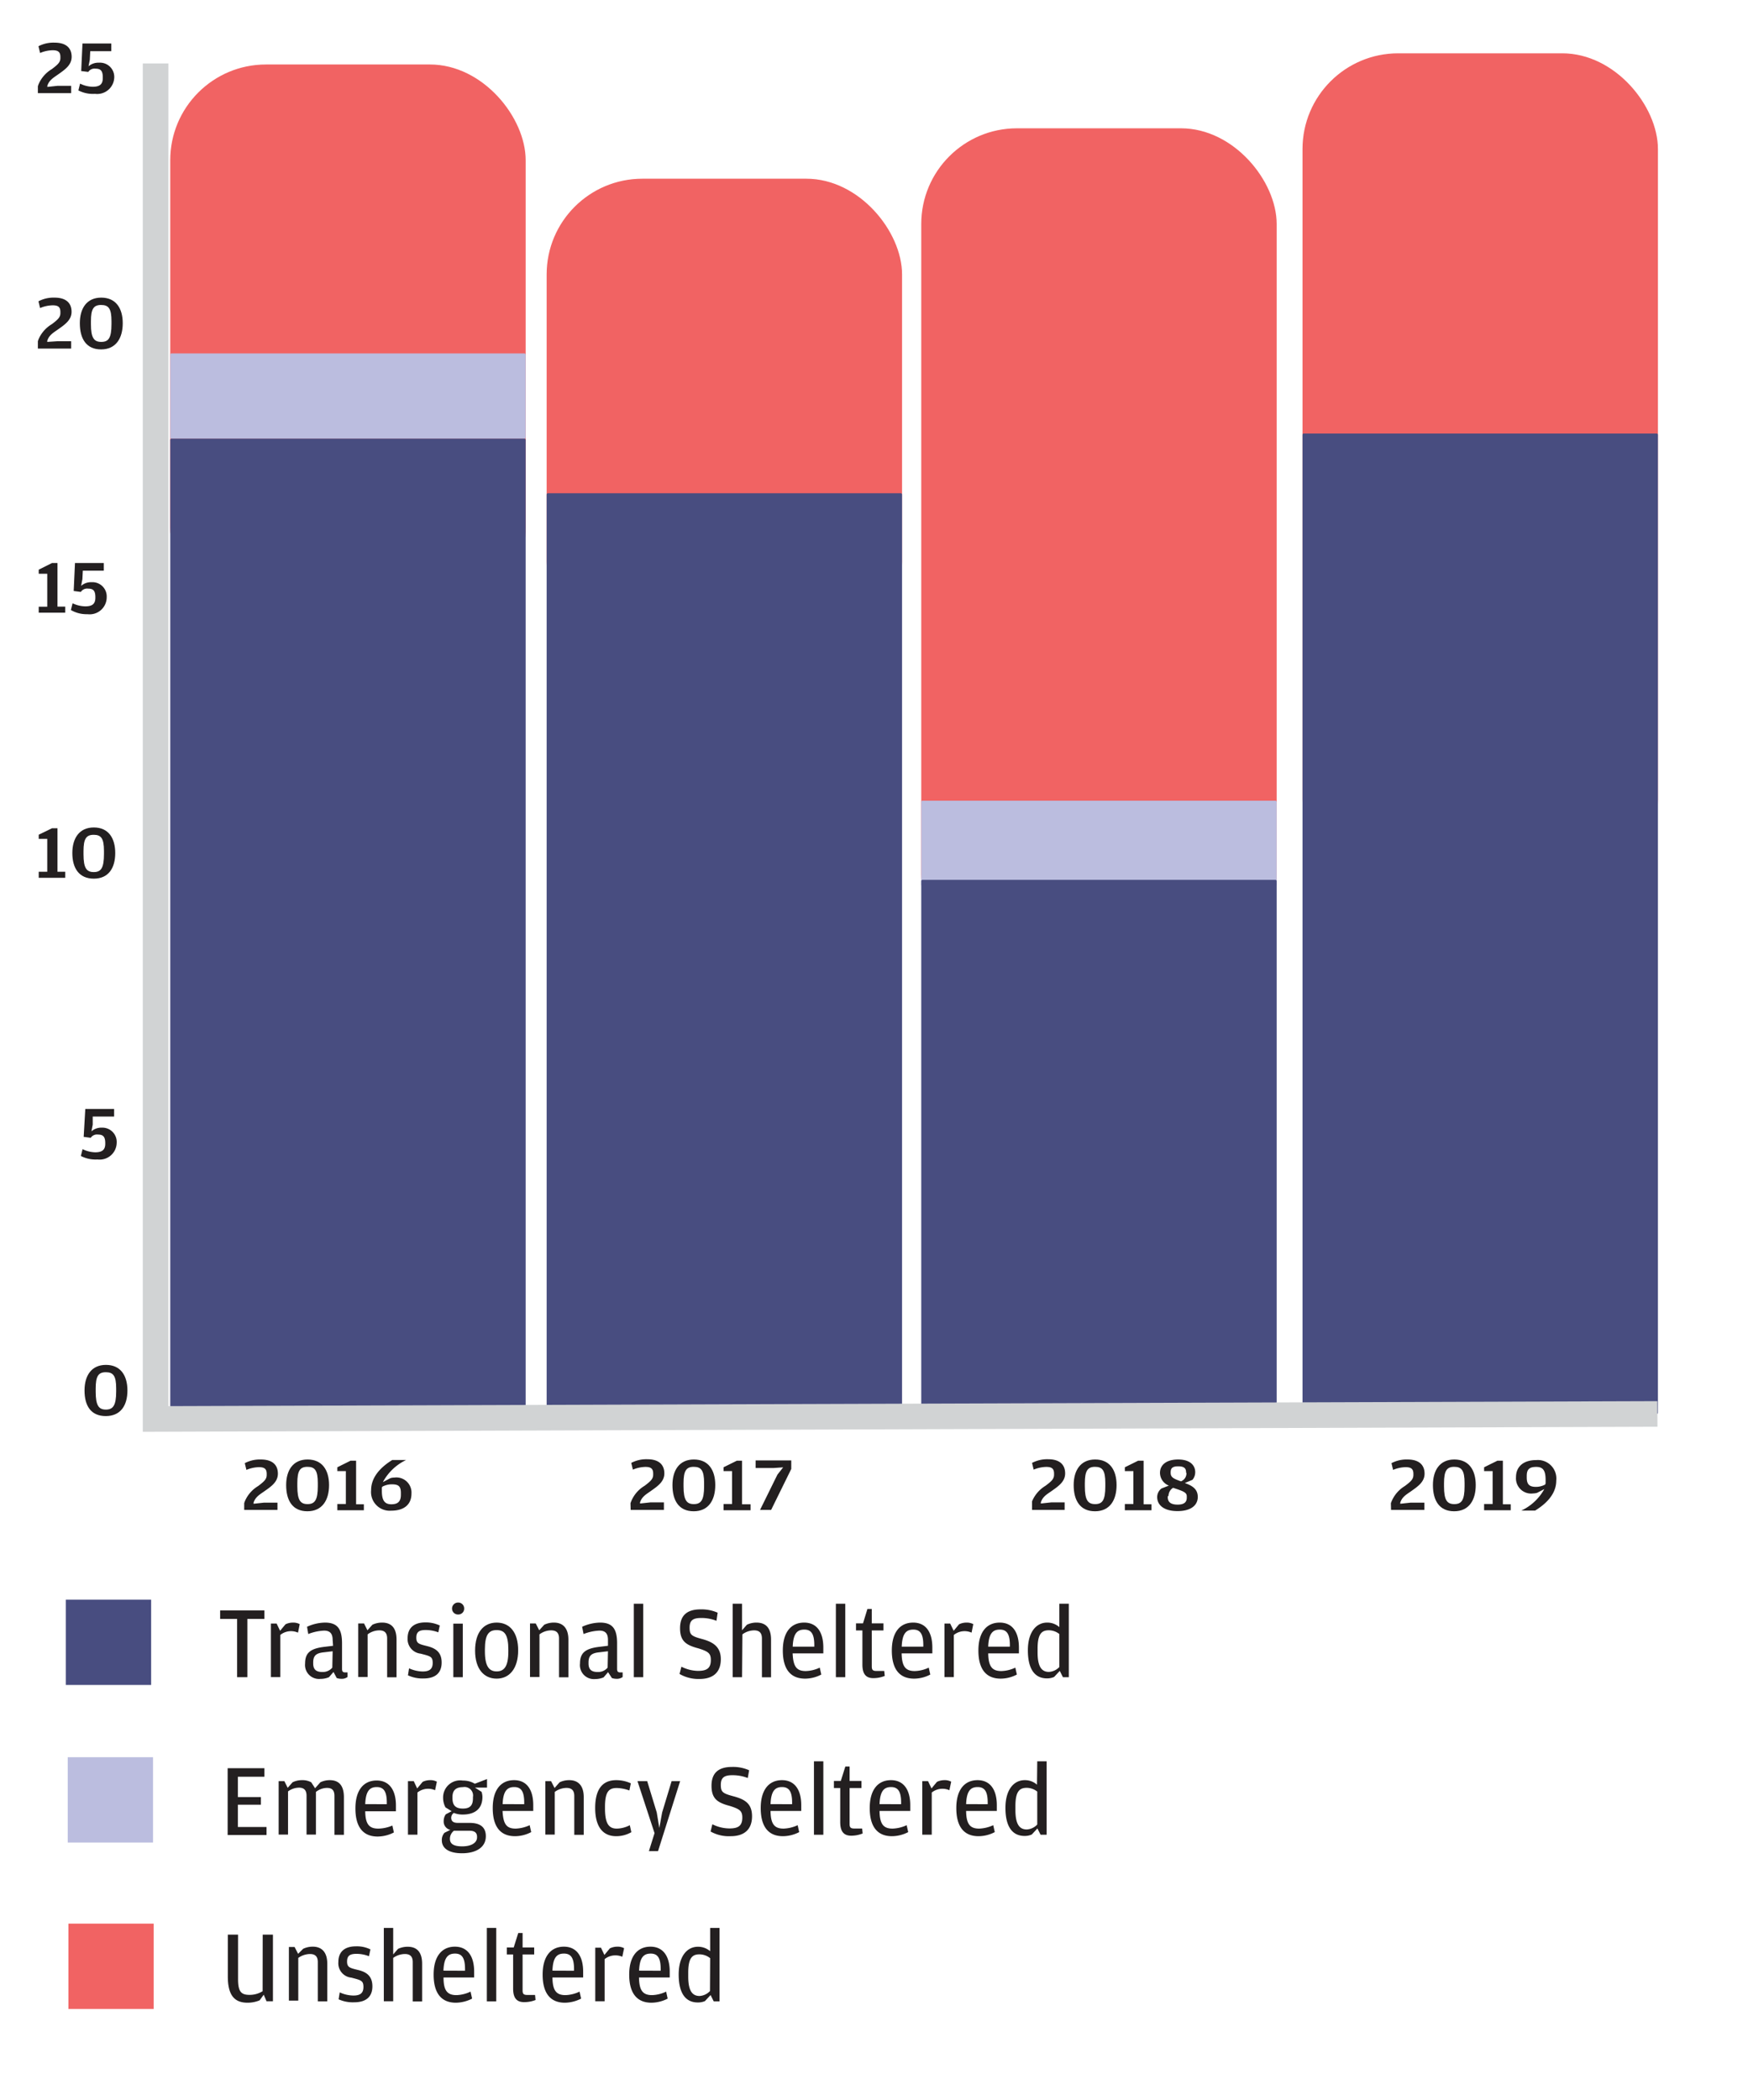 <svg id="e3250d97-3ce9-4544-bf42-e281d875bc3b" data-name="Layer 1" xmlns="http://www.w3.org/2000/svg" viewBox="0 0 204.94 246.18"><defs><style>.b4b6688f-1497-4bd4-a22e-aad5d5587f56{fill:#f16363;}.a6f3ffdb-8afa-44a0-bfca-8c2ec6eaa3f3{fill:#bbbddf;}.a0fae976-61ce-44d4-ad91-fa35dd3cdf12{fill:#484d80;}.b7af0388-695f-4e9a-bd59-a63b7f5e1c22{fill:none;stroke:#d1d3d4;stroke-miterlimit:10;stroke-width:3px;}.a412d43b-7371-4d78-bea0-be32658e9997{fill:#231f20;}</style></defs><rect class="b4b6688f-1497-4bd4-a22e-aad5d5587f56" x="19.96" y="7.56" width="41.67" height="65.51" rx="11.22"/><rect class="a6f3ffdb-8afa-44a0-bfca-8c2ec6eaa3f3" x="19.96" y="41.43" width="41.67" height="10" rx="0.14"/><rect class="a0fae976-61ce-44d4-ad91-fa35dd3cdf12" x="19.96" y="51.42" width="41.67" height="114.92" rx="0.14"/><rect class="b4b6688f-1497-4bd4-a22e-aad5d5587f56" x="64.09" y="20.95" width="41.67" height="56.1" rx="11.22"/><rect class="a0fae976-61ce-44d4-ad91-fa35dd3cdf12" x="64.09" y="57.82" width="41.67" height="108.44" rx="0.14"/><rect class="b4b6688f-1497-4bd4-a22e-aad5d5587f56" x="108.01" y="15.04" width="41.67" height="98.68" rx="11.22"/><rect class="a6f3ffdb-8afa-44a0-bfca-8c2ec6eaa3f3" x="108.01" y="93.86" width="41.67" height="10" rx="0.14"/><rect class="a0fae976-61ce-44d4-ad91-fa35dd3cdf12" x="108.01" y="103.14" width="41.67" height="63.17" rx="0.14"/><rect class="b4b6688f-1497-4bd4-a22e-aad5d5587f56" x="152.71" y="6.25" width="41.67" height="98.68" rx="11.22" transform="translate(347.09 111.18) rotate(180)"/><rect class="a0fae976-61ce-44d4-ad91-fa35dd3cdf12" x="152.71" y="50.82" width="41.67" height="114.93" rx="0.14"/><polyline class="b7af0388-695f-4e9a-bd59-a63b7f5e1c22" points="18.24 7.44 18.24 166.34 194.32 165.75"/><path class="a412d43b-7371-4d78-bea0-be32658e9997" d="M4.44,10.11l.06-.18A3.81,3.81,0,0,1,6.08,8.1c.68-.52,1-.79,1-1.3V6.67c0-.61-.31-.78-.92-.78a4,4,0,0,0-1.46.32l-.19-.79A3.78,3.78,0,0,1,6.4,5c1.42,0,2,.69,2,1.66s-.78,1.5-1.65,2.11c-.55.38-1,.66-1.2,1.29l0,.13,1.21-.13H8.34v.86H4.44Z"/><path class="a412d43b-7371-4d78-bea0-be32658e9997" d="M9.19,10.6l.2-.8a3.41,3.41,0,0,0,1.48.37c.78,0,1.18-.26,1.18-1V9.05c0-.79-.29-1-.85-1a.87.87,0,0,0-.85.38l-.83-.1L9.67,5.1h3.38V6H10.58l-.05,1-.15.77a1.76,1.76,0,0,1,1.23-.42,1.67,1.67,0,0,1,1.78,1.82A2,2,0,0,1,11.14,11,3.73,3.73,0,0,1,9.19,10.6Z"/><path class="a412d43b-7371-4d78-bea0-be32658e9997" d="M4.44,40l.06-.18A3.81,3.81,0,0,1,6.08,38c.68-.52,1-.79,1-1.3v-.13c0-.62-.31-.78-.92-.78a4,4,0,0,0-1.46.32l-.19-.79a3.78,3.78,0,0,1,1.88-.43c1.42,0,2,.69,2,1.66s-.78,1.5-1.65,2.11c-.55.38-1,.66-1.2,1.29l0,.13L6.75,40H8.34v.86H4.44Z"/><path class="a412d43b-7371-4d78-bea0-be32658e9997" d="M9.36,37.89c0-1.73.8-3,2.51-3s2.52,1.24,2.52,3-.8,3.07-2.54,3.07S9.36,39.7,9.36,37.89Zm3.71.14v-.39c0-1.45-.33-1.89-1.21-1.89s-1.2.45-1.2,1.91V38c0,1.62.37,2.08,1.21,2.08S13.07,39.65,13.07,38Z"/><path class="a412d43b-7371-4d78-bea0-be32658e9997" d="M4.54,71.12h1V67.26h-1v-.48L6.1,66h.64v5.11h.91v.71H4.54Z"/><path class="a412d43b-7371-4d78-bea0-be32658e9997" d="M8.31,71.51l.2-.79a3.61,3.61,0,0,0,1.48.36c.78,0,1.19-.25,1.19-1V70c0-.8-.29-1-.86-1a.87.87,0,0,0-.84.39l-.84-.11L8.79,66h3.38v.9H9.71l-.05,1-.15.78a1.73,1.73,0,0,1,1.22-.43A1.67,1.67,0,0,1,12.51,70,2,2,0,0,1,10.26,72,3.66,3.66,0,0,1,8.31,71.51Z"/><path class="a412d43b-7371-4d78-bea0-be32658e9997" d="M4.54,102.19h1V98.34h-1v-.49l1.56-.76h.64v5.1h.91v.71H4.54Z"/><path class="a412d43b-7371-4d78-bea0-be32658e9997" d="M8.48,100c0-1.73.81-3,2.52-3s2.51,1.24,2.51,3S12.72,103,11,103,8.48,101.79,8.48,100Zm3.71.14v-.39c0-1.46-.33-1.89-1.2-1.89s-1.2.45-1.2,1.91v.38c0,1.62.36,2.08,1.21,2.08S12.19,101.74,12.19,100.12Z"/><path class="a412d43b-7371-4d78-bea0-be32658e9997" d="M9.48,135.51l.2-.8a3.55,3.55,0,0,0,1.47.37c.79,0,1.19-.26,1.19-1V134c0-.79-.29-1-.85-1a.87.87,0,0,0-.85.38l-.83-.11L10,130h3.38v.89H10.87l0,.95-.15.78a1.76,1.76,0,0,1,1.23-.43A1.68,1.68,0,0,1,13.68,134a2,2,0,0,1-2.25,1.92A3.75,3.75,0,0,1,9.48,135.51Z"/><path class="a412d43b-7371-4d78-bea0-be32658e9997" d="M9.91,163c0-1.73.8-3,2.51-3s2.52,1.24,2.52,3S14.14,166,12.4,166,9.91,164.8,9.91,163Zm3.71.15v-.4c0-1.45-.33-1.89-1.21-1.89s-1.19.46-1.19,1.91v.39c0,1.61.36,2.08,1.2,2.08S13.62,164.74,13.62,163.13Z"/><path class="a412d43b-7371-4d78-bea0-be32658e9997" d="M28.63,176.21l.06-.18a3.81,3.81,0,0,1,1.58-1.83c.68-.52,1-.79,1-1.3v-.13c0-.61-.31-.78-.92-.78a4,4,0,0,0-1.46.32l-.19-.79a3.78,3.78,0,0,1,1.88-.43c1.42,0,2,.69,2,1.66s-.77,1.5-1.65,2.11c-.55.38-1,.66-1.2,1.29l0,.13,1.21-.13h1.59V177h-3.9Z"/><path class="a412d43b-7371-4d78-bea0-be32658e9997" d="M33.55,174.09c0-1.73.8-3,2.51-3s2.52,1.24,2.52,3-.8,3.07-2.54,3.07S33.55,175.9,33.55,174.09Zm3.71.15v-.4c0-1.45-.33-1.89-1.21-1.89s-1.19.46-1.19,1.91v.38c0,1.62.36,2.08,1.2,2.08S37.26,175.85,37.26,174.24Z"/><path class="a412d43b-7371-4d78-bea0-be32658e9997" d="M39.55,176.31h1v-3.86h-1V172l1.55-.77h.65v5.11h.91v.7H39.55Z"/><path class="a412d43b-7371-4d78-bea0-be32658e9997" d="M45.77,173.28a1.5,1.5,0,0,1,.47-.07,1.77,1.77,0,0,1,2,1.88c0,1.3-.89,2-2.37,2a2.19,2.19,0,0,1-2.36-2.4c0-1.69,1.36-2.85,2.48-3.54h1.62a6.07,6.07,0,0,0-2.72,2.59Zm-1,1.09v.4c0,1.12.33,1.57,1.11,1.57S47,176,47,175.23V175c0-.8-.31-1-1.08-1a2.39,2.39,0,0,0-1.08.27Z"/><path class="a412d43b-7371-4d78-bea0-be32658e9997" d="M73.92,176.21,74,176a3.81,3.81,0,0,1,1.58-1.83c.68-.52,1-.79,1-1.3v-.13c0-.61-.31-.78-.92-.78a4,4,0,0,0-1.46.32l-.19-.79a3.78,3.78,0,0,1,1.88-.43c1.41,0,2,.69,2,1.66s-.78,1.5-1.65,2.11c-.55.38-1,.66-1.2,1.29l0,.13,1.21-.13h1.59V177h-3.9Z"/><path class="a412d43b-7371-4d78-bea0-be32658e9997" d="M78.84,174.09c0-1.73.8-3,2.51-3s2.51,1.24,2.51,3-.79,3.07-2.53,3.07S78.84,175.9,78.84,174.09Zm3.71.15v-.4c0-1.45-.33-1.89-1.21-1.89s-1.2.46-1.2,1.91v.38c0,1.62.37,2.08,1.21,2.08S82.55,175.85,82.55,174.24Z"/><path class="a412d43b-7371-4d78-bea0-be32658e9997" d="M84.83,176.31h1v-3.86h-1V172l1.56-.77H87v5.11H88v.7H84.83Z"/><path class="a412d43b-7371-4d78-bea0-be32658e9997" d="M91.15,172.86l.67-.85-1.13.08h-2.1v-.89h4.18v1L90.41,177h-1.3Z"/><path class="a412d43b-7371-4d78-bea0-be32658e9997" d="M121,176.21,121,176a3.86,3.86,0,0,1,1.58-1.83c.69-.52,1-.79,1-1.3v-.13c0-.61-.31-.78-.93-.78a4,4,0,0,0-1.46.32l-.19-.79a3.84,3.84,0,0,1,1.88-.43c1.42,0,2,.69,2,1.66s-.78,1.5-1.65,2.11c-.56.38-1,.66-1.2,1.29l0,.13,1.21-.13h1.58V177H121Z"/><path class="a412d43b-7371-4d78-bea0-be32658e9997" d="M125.88,174.09c0-1.73.81-3,2.52-3s2.51,1.24,2.51,3-.79,3.07-2.53,3.07S125.88,175.9,125.88,174.09Zm3.71.15v-.4c0-1.45-.33-1.89-1.2-1.89s-1.2.46-1.2,1.91v.38c0,1.62.36,2.08,1.21,2.08S129.59,175.85,129.59,174.24Z"/><path class="a412d43b-7371-4d78-bea0-be32658e9997" d="M131.88,176.31h1v-3.86h-1V172l1.56-.77h.64v5.11H135v.7h-3.12Z"/><path class="a412d43b-7371-4d78-bea0-be32658e9997" d="M136,172.65c0-.86.67-1.56,2.13-1.56s2,.74,2,1.48a1.39,1.39,0,0,1-.32.9l-.9.38c.81.29,1.52.66,1.52,1.63s-.79,1.66-2.38,1.66-2.38-.71-2.38-1.65a1.29,1.29,0,0,1,.5-1l.87-.34A1.62,1.62,0,0,1,136,172.65Zm.91,2.73v.13c0,.58.37.87,1.16.87s1.07-.31,1.07-.82v-.15c0-.47-.43-.61-1.6-1A1.11,1.11,0,0,0,137,175.38Zm2.15-2.72v-.06c0-.45-.2-.71-.93-.71s-.88.28-.88.7v.06c0,.52.32.69,1.21,1A1,1,0,0,0,139.1,172.66Z"/><path class="a412d43b-7371-4d78-bea0-be32658e9997" d="M163.07,176.21l.07-.18a3.84,3.84,0,0,1,1.57-1.83c.69-.52,1-.79,1-1.3v-.13c0-.61-.31-.78-.93-.78a4,4,0,0,0-1.45.32l-.19-.79a3.78,3.78,0,0,1,1.88-.43c1.41,0,2,.69,2,1.66s-.78,1.5-1.65,2.11c-.56.38-1,.66-1.2,1.29l0,.13,1.21-.13H167V177h-3.91Z"/><path class="a412d43b-7371-4d78-bea0-be32658e9997" d="M168,174.09c0-1.73.8-3,2.51-3s2.51,1.24,2.51,3-.79,3.07-2.53,3.07S168,175.9,168,174.09Zm3.71.15v-.4c0-1.45-.34-1.89-1.21-1.89s-1.2.46-1.2,1.91v.38c0,1.62.36,2.08,1.21,2.08S171.71,175.85,171.71,174.24Z"/><path class="a412d43b-7371-4d78-bea0-be32658e9997" d="M174,176.31h1v-3.86h-1V172l1.56-.77h.64v5.11h.92v.7H174Z"/><path class="a412d43b-7371-4d78-bea0-be32658e9997" d="M180.21,175a1.87,1.87,0,0,1-.47.07,1.78,1.78,0,0,1-2-1.91c0-1.24.88-2,2.36-2a2.17,2.17,0,0,1,2.36,2.4c0,1.69-1.36,2.83-2.48,3.52h-1.62a6,6,0,0,0,2.7-2.52Zm1-1.12v-.4c0-1.13-.32-1.52-1.1-1.52S179,172.23,179,173v.21c0,.8.31,1.09,1.08,1.09a2.33,2.33,0,0,0,1.08-.27Z"/><rect class="a0fae976-61ce-44d4-ad91-fa35dd3cdf12" x="7.72" y="187.52" width="10" height="10"/><path class="a412d43b-7371-4d78-bea0-be32658e9997" d="M25.81,189.78v-1H31v1H29v6.83h-1.2v-6.83Z"/><path class="a412d43b-7371-4d78-bea0-be32658e9997" d="M33.47,190.41a2,2,0,0,1,.88-.2,1.63,1.63,0,0,1,.79.18l-.2,1a2,2,0,0,0-2.08.27v4.94h-1.1v-6.28h.67l.41.85Z"/><path class="a412d43b-7371-4d78-bea0-be32658e9997" d="M39,192.25c0-.64-.22-1.1-1-1.1a5.78,5.78,0,0,0-1.86.4L36,190.7a5.16,5.16,0,0,1,2.1-.49c1.43,0,2,.71,2,2.42v3c0,.34.12.42.39.42h.25l0,.54a1.1,1.1,0,0,1-.69.21,1.79,1.79,0,0,1-.57-.09L39.1,196l-.53.61a2.55,2.55,0,0,1-1,.2,1.64,1.64,0,0,1-1.8-1.81c0-1.28.67-1.76,2.28-1.95l1-.12Zm0,1.32-1,.12c-.91.09-1.28.37-1.28,1.19V195c0,.72.36,1,1.07,1a1.45,1.45,0,0,0,1.17-.51Z"/><path class="a412d43b-7371-4d78-bea0-be32658e9997" d="M43.66,190.46a2.64,2.64,0,0,1,1.14-.25c1.06,0,1.69.6,1.69,2v4.41h-1.1v-4.55c0-.71-.36-.95-.92-.95a2.31,2.31,0,0,0-1.37.47v5H42v-6.28h.68l.4.8Z"/><path class="a412d43b-7371-4d78-bea0-be32658e9997" d="M47.83,196.39l.13-.82a4,4,0,0,0,1.58.37c.77,0,1.19-.25,1.19-1s-.27-.79-1.42-1.09a1.71,1.71,0,0,1-1.52-1.81c0-1.26.82-1.85,2.06-1.85a3.79,3.79,0,0,1,1.71.36l-.17.8a4.27,4.27,0,0,0-1.46-.27c-.75,0-1.12.19-1.12.9s.35.75,1.32,1,1.65.72,1.65,1.91-.7,1.87-2.13,1.87A4,4,0,0,1,47.83,196.39Z"/><path class="a412d43b-7371-4d78-bea0-be32658e9997" d="M53,188.57a.7.7,0,0,1,.72-.71.69.69,0,0,1,.7.71.68.68,0,0,1-.7.69A.69.69,0,0,1,53,188.57Zm.15,1.76h1.11v6.28H53.15Z"/><path class="a412d43b-7371-4d78-bea0-be32658e9997" d="M55.7,193.5c0-2.15,1-3.29,2.53-3.29s2.52,1.14,2.52,3.25-1,3.32-2.52,3.32S55.7,195.61,55.7,193.5Zm3.9.1v-.19c0-1.83-.47-2.32-1.37-2.32s-1.38.49-1.38,2.26v.21c0,1.8.51,2.37,1.38,2.37S59.6,195.36,59.6,193.6Z"/><path class="a412d43b-7371-4d78-bea0-be32658e9997" d="M63.81,190.46a2.6,2.6,0,0,1,1.14-.25c1,0,1.69.6,1.69,2v4.41h-1.1v-4.55c0-.71-.36-.95-.93-.95a2.31,2.31,0,0,0-1.36.47v5H62.14v-6.28h.67l.41.8Z"/><path class="a412d43b-7371-4d78-bea0-be32658e9997" d="M71.28,192.25c0-.64-.21-1.1-1-1.1a5.67,5.67,0,0,0-1.86.4l-.17-.85a5.2,5.2,0,0,1,2.1-.49c1.44,0,2,.71,2,2.42v3c0,.34.12.42.38.42H73l0,.54a1.11,1.11,0,0,1-.7.21,1.73,1.73,0,0,1-.56-.09l-.45-.69-.52.61a2.57,2.57,0,0,1-1,.2A1.64,1.64,0,0,1,68,195c0-1.28.68-1.76,2.28-1.95l1-.12Zm0,1.32-1,.12c-.91.09-1.28.37-1.28,1.19V195c0,.72.36,1,1.07,1a1.44,1.44,0,0,0,1.17-.51Z"/><path class="a412d43b-7371-4d78-bea0-be32658e9997" d="M74.31,188h1.1v8.61h-1.1Z"/><path class="a412d43b-7371-4d78-bea0-be32658e9997" d="M79.67,196.23l.22-.85a4.49,4.49,0,0,0,1.94.49c1,0,1.51-.28,1.51-1.27,0-.78-.28-1-1.46-1.37-1.4-.37-2.15-.81-2.15-2.36s.87-2.21,2.41-2.21a4.66,4.66,0,0,1,2,.39L84,190a4.73,4.73,0,0,0-1.82-.33c-.94,0-1.33.29-1.33,1.13s.22,1,1.44,1.33,2.22.85,2.22,2.37-.88,2.32-2.51,2.32A4.43,4.43,0,0,1,79.67,196.23Z"/><path class="a412d43b-7371-4d78-bea0-be32658e9997" d="M87,196.61h-1.1V188H87v3.11l.57-.65a2.56,2.56,0,0,1,1.13-.25c1.06,0,1.7.6,1.7,2v4.41H89.33v-4.55c0-.71-.36-.95-.92-.95a2.36,2.36,0,0,0-1.37.47Z"/><path class="a412d43b-7371-4d78-bea0-be32658e9997" d="M94.47,195.89a4.08,4.08,0,0,0,1.64-.4l.18.81a4.11,4.11,0,0,1-1.89.48c-1.72,0-2.62-1.11-2.62-3.3s1-3.27,2.5-3.27,2.25,1.13,2.25,2.93v.68h-3.6C93,195.38,93.4,195.89,94.47,195.89Zm1-2.86v-.19c0-1.33-.38-1.81-1.17-1.81s-1.3.4-1.36,2Z"/><path class="a412d43b-7371-4d78-bea0-be32658e9997" d="M98,188h1.1v8.61H98Z"/><path class="a412d43b-7371-4d78-bea0-be32658e9997" d="M101.11,195.13v-4h-.75v-.83h.82l.52-1.69h.51v1.69h1.37v.83h-1.37v4.21c0,.42.12.54.56.54h.9l.06.58a3.45,3.45,0,0,1-1.27.26C101.51,196.75,101.11,196.22,101.11,195.13Z"/><path class="a412d43b-7371-4d78-bea0-be32658e9997" d="M107.25,195.89a4.08,4.08,0,0,0,1.64-.4l.18.81a4.11,4.11,0,0,1-1.89.48c-1.72,0-2.62-1.11-2.62-3.3s1-3.27,2.5-3.27,2.25,1.13,2.25,2.93v.68h-3.6C105.74,195.38,106.18,195.89,107.25,195.89Zm1-2.86v-.19c0-1.33-.38-1.81-1.17-1.81s-1.3.4-1.36,2Z"/><path class="a412d43b-7371-4d78-bea0-be32658e9997" d="M112.44,190.41a2,2,0,0,1,.88-.2,1.63,1.63,0,0,1,.79.18l-.2,1a2,2,0,0,0-2.08.27v4.94h-1.1v-6.28h.67l.41.85Z"/><path class="a412d43b-7371-4d78-bea0-be32658e9997" d="M117.4,195.89a4.08,4.08,0,0,0,1.64-.4l.18.81a4.11,4.11,0,0,1-1.89.48c-1.72,0-2.62-1.11-2.62-3.3s1-3.27,2.5-3.27,2.25,1.13,2.25,2.93v.68h-3.6C115.89,195.38,116.33,195.89,117.4,195.89Zm1-2.86v-.19c0-1.33-.39-1.81-1.18-1.81s-1.3.4-1.36,2Z"/><path class="a412d43b-7371-4d78-bea0-be32658e9997" d="M124.2,188h1.11v8.61h-.69l-.37-.74-.66.71a2,2,0,0,1-.84.17c-1.46,0-2.24-1.13-2.24-3.29s1-3.25,2.25-3.25a2.11,2.11,0,0,1,1.44.53Zm0,3.55a2,2,0,0,0-1.23-.44c-.84,0-1.32.42-1.32,2.15v.45c0,1.68.48,2.28,1.33,2.28a1.83,1.83,0,0,0,1.22-.57Z"/><rect class="a6f3ffdb-8afa-44a0-bfca-8c2ec6eaa3f3" x="7.94" y="205.99" width="10" height="10"/><path class="a412d43b-7371-4d78-bea0-be32658e9997" d="M26.69,207.28H31v1H27.89v2.38h2.7v.9h-2.7v2.61h3.36v.94H26.69Z"/><path class="a412d43b-7371-4d78-bea0-be32658e9997" d="M37.56,208.93a2.51,2.51,0,0,1,1.1-.25c1.05,0,1.66.6,1.66,2v4.41H39.21v-4.55c0-.72-.32-.95-.88-.95a2.12,2.12,0,0,0-1.29.47v5h-1.1v-4.55c0-.72-.36-.95-.89-.95a2.2,2.2,0,0,0-1.28.44v5.06h-1.1V208.8h.67l.39.78.57-.65a2.48,2.48,0,0,1,1.1-.25,2.14,2.14,0,0,1,1.09.25l.45.7Z"/><path class="a412d43b-7371-4d78-bea0-be32658e9997" d="M44.35,214.36A4.3,4.3,0,0,0,46,214l.18.81a4.2,4.2,0,0,1-1.9.48c-1.71,0-2.61-1.11-2.61-3.3s1-3.27,2.49-3.27,2.26,1.13,2.26,2.93v.68h-3.6C42.84,213.85,43.29,214.36,44.35,214.36Zm1-2.86v-.19c0-1.34-.39-1.82-1.18-1.82s-1.29.41-1.35,2Z"/><path class="a412d43b-7371-4d78-bea0-be32658e9997" d="M49.55,208.88a2,2,0,0,1,.88-.2,1.55,1.55,0,0,1,.79.18l-.21,1a2,2,0,0,0-.87-.17,2,2,0,0,0-1.2.44v4.94H47.83V208.8h.68l.4.85Z"/><path class="a412d43b-7371-4d78-bea0-be32658e9997" d="M57.1,208.55v1H55.68l.78.5a2,2,0,0,1,.1.6c0,1.55-1.09,2.06-2.29,2.06a2.68,2.68,0,0,1-1.06-.19.69.69,0,0,0-.31.57c0,.39.24.6.78.6h1.38c1.25,0,1.9.51,1.9,1.56,0,1.36-1.22,2-2.79,2s-2.37-.59-2.37-1.53a1.28,1.28,0,0,1,.31-.87l.69-.34a1,1,0,0,1-.78-1.05,1.32,1.32,0,0,1,.25-.78l.68-.36-.72-.45a2.37,2.37,0,0,1-.28-1.14,2,2,0,0,1,2.32-2,2.62,2.62,0,0,1,1.4.37Zm-4.35,7c0,.61.45.89,1.44.89,1.17,0,1.74-.48,1.74-1.05v-.07c0-.39-.19-.71-.88-.71H53.22A1.19,1.19,0,0,0,52.75,215.54Zm2.7-4.74v-.15a1,1,0,0,0-1.18-1.16c-.84,0-1.22.4-1.22,1.14v.16c0,.85.38,1.21,1.22,1.21S55.45,211.64,55.45,210.8Z"/><path class="a412d43b-7371-4d78-bea0-be32658e9997" d="M60.46,214.36a4.25,4.25,0,0,0,1.64-.4l.18.81a4.11,4.11,0,0,1-1.89.48c-1.72,0-2.62-1.11-2.62-3.3s1-3.27,2.5-3.27,2.25,1.13,2.25,2.93v.68h-3.6C59,213.85,59.39,214.36,60.46,214.36Zm1-2.86v-.19c0-1.34-.38-1.82-1.17-1.82s-1.3.41-1.36,2Z"/><path class="a412d43b-7371-4d78-bea0-be32658e9997" d="M65.61,208.93a2.57,2.57,0,0,1,1.14-.25c1,0,1.69.6,1.69,2v4.41H67.33v-4.55c0-.71-.36-.95-.92-.95a2.36,2.36,0,0,0-1.37.47v5h-1.1V208.8h.67l.41.8Z"/><path class="a412d43b-7371-4d78-bea0-be32658e9997" d="M69.78,211.94c0-2.19.85-3.26,2.47-3.26a4.13,4.13,0,0,1,1.71.37l-.17.84a4.73,4.73,0,0,0-1.47-.29c-.91,0-1.39.4-1.39,2.21V212c0,1.85.5,2.36,1.39,2.36a3.41,3.41,0,0,0,1.52-.4l.18.82a3.56,3.56,0,0,1-1.77.47C70.66,215.25,69.78,214.12,69.78,211.94Z"/><path class="a412d43b-7371-4d78-bea0-be32658e9997" d="M76.74,214.89l-2-6.09h1.14L77,212.47l.3,1.82.33-1.82,1.11-3.67h1L77.15,217H76.08Z"/><path class="a412d43b-7371-4d78-bea0-be32658e9997" d="M83.31,214.7l.21-.85a4.5,4.5,0,0,0,2,.49c1,0,1.51-.28,1.51-1.27,0-.78-.29-1-1.47-1.37-1.4-.37-2.14-.81-2.14-2.36s.86-2.21,2.41-2.21a4.61,4.61,0,0,1,2,.39l-.16.91a4.82,4.82,0,0,0-1.83-.33c-.93,0-1.33.29-1.33,1.13s.22,1,1.44,1.33c1.37.36,2.22.85,2.22,2.36s-.88,2.33-2.51,2.33A4.36,4.36,0,0,1,83.31,214.7Z"/><path class="a412d43b-7371-4d78-bea0-be32658e9997" d="M91.87,214.36a4.3,4.3,0,0,0,1.65-.4l.18.81a4.2,4.2,0,0,1-1.9.48c-1.71,0-2.61-1.11-2.61-3.3s1-3.27,2.49-3.27,2.26,1.13,2.26,2.93v.68h-3.6C90.36,213.85,90.81,214.36,91.87,214.36Zm1-2.86v-.19c0-1.34-.39-1.82-1.18-1.82s-1.29.41-1.35,2Z"/><path class="a412d43b-7371-4d78-bea0-be32658e9997" d="M95.43,206.47h1.1v8.61h-1.1Z"/><path class="a412d43b-7371-4d78-bea0-be32658e9997" d="M98.51,213.6v-4h-.74v-.83h.81l.53-1.69h.5v1.69H101v.83H99.61v4.21c0,.42.12.54.57.54h.9l.06.58a3.55,3.55,0,0,1-1.27.26C98.92,215.22,98.51,214.69,98.51,213.6Z"/><path class="a412d43b-7371-4d78-bea0-be32658e9997" d="M104.65,214.36a4.3,4.3,0,0,0,1.65-.4l.18.81a4.2,4.2,0,0,1-1.9.48c-1.71,0-2.61-1.11-2.61-3.3s1-3.27,2.49-3.27,2.26,1.13,2.26,2.93v.68h-3.6C103.14,213.85,103.59,214.36,104.65,214.36Zm1-2.86v-.19c0-1.34-.39-1.82-1.18-1.82s-1.29.41-1.35,2Z"/><path class="a412d43b-7371-4d78-bea0-be32658e9997" d="M109.85,208.88a2,2,0,0,1,.88-.2,1.55,1.55,0,0,1,.79.18l-.21,1a2,2,0,0,0-.87-.17,2,2,0,0,0-1.2.44v4.94h-1.11V208.8h.68l.4.85Z"/><path class="a412d43b-7371-4d78-bea0-be32658e9997" d="M114.8,214.36a4.3,4.3,0,0,0,1.65-.4l.18.81a4.16,4.16,0,0,1-1.9.48c-1.71,0-2.61-1.11-2.61-3.3s1-3.27,2.49-3.27,2.26,1.13,2.26,2.93v.68h-3.6C113.29,213.85,113.74,214.36,114.8,214.36Zm1-2.86v-.19c0-1.34-.38-1.82-1.18-1.82s-1.29.41-1.35,2Z"/><path class="a412d43b-7371-4d78-bea0-be32658e9997" d="M121.61,206.47h1.1v8.61H122l-.37-.74-.66.71a2,2,0,0,1-.84.17c-1.47,0-2.25-1.13-2.25-3.29s1-3.25,2.26-3.25a2.13,2.13,0,0,1,1.44.53Zm0,3.55a2,2,0,0,0-1.24-.44c-.84,0-1.32.42-1.32,2.14v.46c0,1.68.48,2.28,1.33,2.28a1.8,1.8,0,0,0,1.23-.58Z"/><rect class="b4b6688f-1497-4bd4-a22e-aad5d5587f56" x="8.02" y="225.5" width="10" height="10"/><path class="a412d43b-7371-4d78-bea0-be32658e9997" d="M30.8,226.79H32v7.81h-.75l-.33-.77-.48.66a3.67,3.67,0,0,1-1.42.28c-1.52,0-2.31-.86-2.31-3.08v-4.9h1.2V232c0,1.48.37,1.85,1.34,1.85a2.85,2.85,0,0,0,1.54-.43Z"/><path class="a412d43b-7371-4d78-bea0-be32658e9997" d="M35.54,228.45a2.57,2.57,0,0,1,1.14-.25c1,0,1.69.6,1.69,2v4.41H37.26V230c0-.7-.36-.94-.92-.94a2.42,2.42,0,0,0-1.37.46v5h-1.1v-6.28h.67l.41.8Z"/><path class="a412d43b-7371-4d78-bea0-be32658e9997" d="M39.7,234.37l.13-.81a4,4,0,0,0,1.59.37c.77,0,1.19-.25,1.19-1s-.27-.8-1.42-1.1A1.69,1.69,0,0,1,39.67,230c0-1.26.81-1.84,2.06-1.84a3.59,3.59,0,0,1,1.7.36l-.17.8a4,4,0,0,0-1.46-.28c-.74,0-1.11.2-1.11.9s.34.76,1.32,1,1.65.72,1.65,1.91-.71,1.87-2.14,1.87A4,4,0,0,1,39.7,234.37Z"/><path class="a412d43b-7371-4d78-bea0-be32658e9997" d="M46.1,234.6H45V226H46.1v3.11l.56-.65a2.64,2.64,0,0,1,1.14-.25c1.06,0,1.69.6,1.69,2v4.41h-1.1V230c0-.7-.36-.94-.93-.94a2.37,2.37,0,0,0-1.36.46Z"/><path class="a412d43b-7371-4d78-bea0-be32658e9997" d="M53.52,233.88a4.14,4.14,0,0,0,1.65-.41l.18.82a4.29,4.29,0,0,1-1.9.48c-1.71,0-2.61-1.12-2.61-3.3s1-3.27,2.49-3.27,2.26,1.12,2.26,2.92v.69H52C52,233.37,52.46,233.88,53.52,233.88Zm1-2.86v-.2c0-1.33-.38-1.81-1.17-1.81s-1.3.41-1.36,2Z"/><path class="a412d43b-7371-4d78-bea0-be32658e9997" d="M57.08,226h1.1v8.61h-1.1Z"/><path class="a412d43b-7371-4d78-bea0-be32658e9997" d="M60.16,233.11v-4h-.74v-.82h.81l.53-1.69h.51v1.69h1.36v.82H61.27v4.21c0,.42.12.54.56.54h.9l.06.59a3.52,3.52,0,0,1-1.27.25C60.57,234.73,60.16,234.21,60.16,233.11Z"/><path class="a412d43b-7371-4d78-bea0-be32658e9997" d="M66.3,233.88a4.14,4.14,0,0,0,1.65-.41l.18.82a4.29,4.29,0,0,1-1.9.48c-1.71,0-2.61-1.12-2.61-3.3s1-3.27,2.49-3.27,2.26,1.12,2.26,2.92v.69h-3.6C64.79,233.37,65.24,233.88,66.3,233.88Zm1-2.86v-.2c0-1.33-.38-1.81-1.18-1.81s-1.29.41-1.35,2Z"/><path class="a412d43b-7371-4d78-bea0-be32658e9997" d="M71.5,228.4a2,2,0,0,1,.88-.2,1.55,1.55,0,0,1,.79.18l-.21,1a2.1,2.1,0,0,0-.87-.16,2,2,0,0,0-1.2.44v4.94h-1.1v-6.28h.67l.4.85Z"/><path class="a412d43b-7371-4d78-bea0-be32658e9997" d="M76.46,233.88a4.13,4.13,0,0,0,1.64-.41l.18.82a4.25,4.25,0,0,1-1.9.48c-1.71,0-2.61-1.12-2.61-3.3s1-3.27,2.49-3.27,2.26,1.12,2.26,2.92v.69h-3.6C74.94,233.37,75.39,233.88,76.46,233.88Zm1-2.86v-.2c0-1.33-.38-1.81-1.17-1.81s-1.3.41-1.36,2Z"/><path class="a412d43b-7371-4d78-bea0-be32658e9997" d="M83.26,226h1.1v8.61h-.68l-.37-.74-.66.71a2.07,2.07,0,0,1-.84.16c-1.46,0-2.24-1.12-2.24-3.28s1-3.25,2.25-3.25a2.16,2.16,0,0,1,1.44.52Zm0,3.55A2,2,0,0,0,82,229.1c-.83,0-1.31.42-1.31,2.14v.46c0,1.68.48,2.28,1.33,2.28a1.8,1.8,0,0,0,1.22-.58Z"/></svg>
